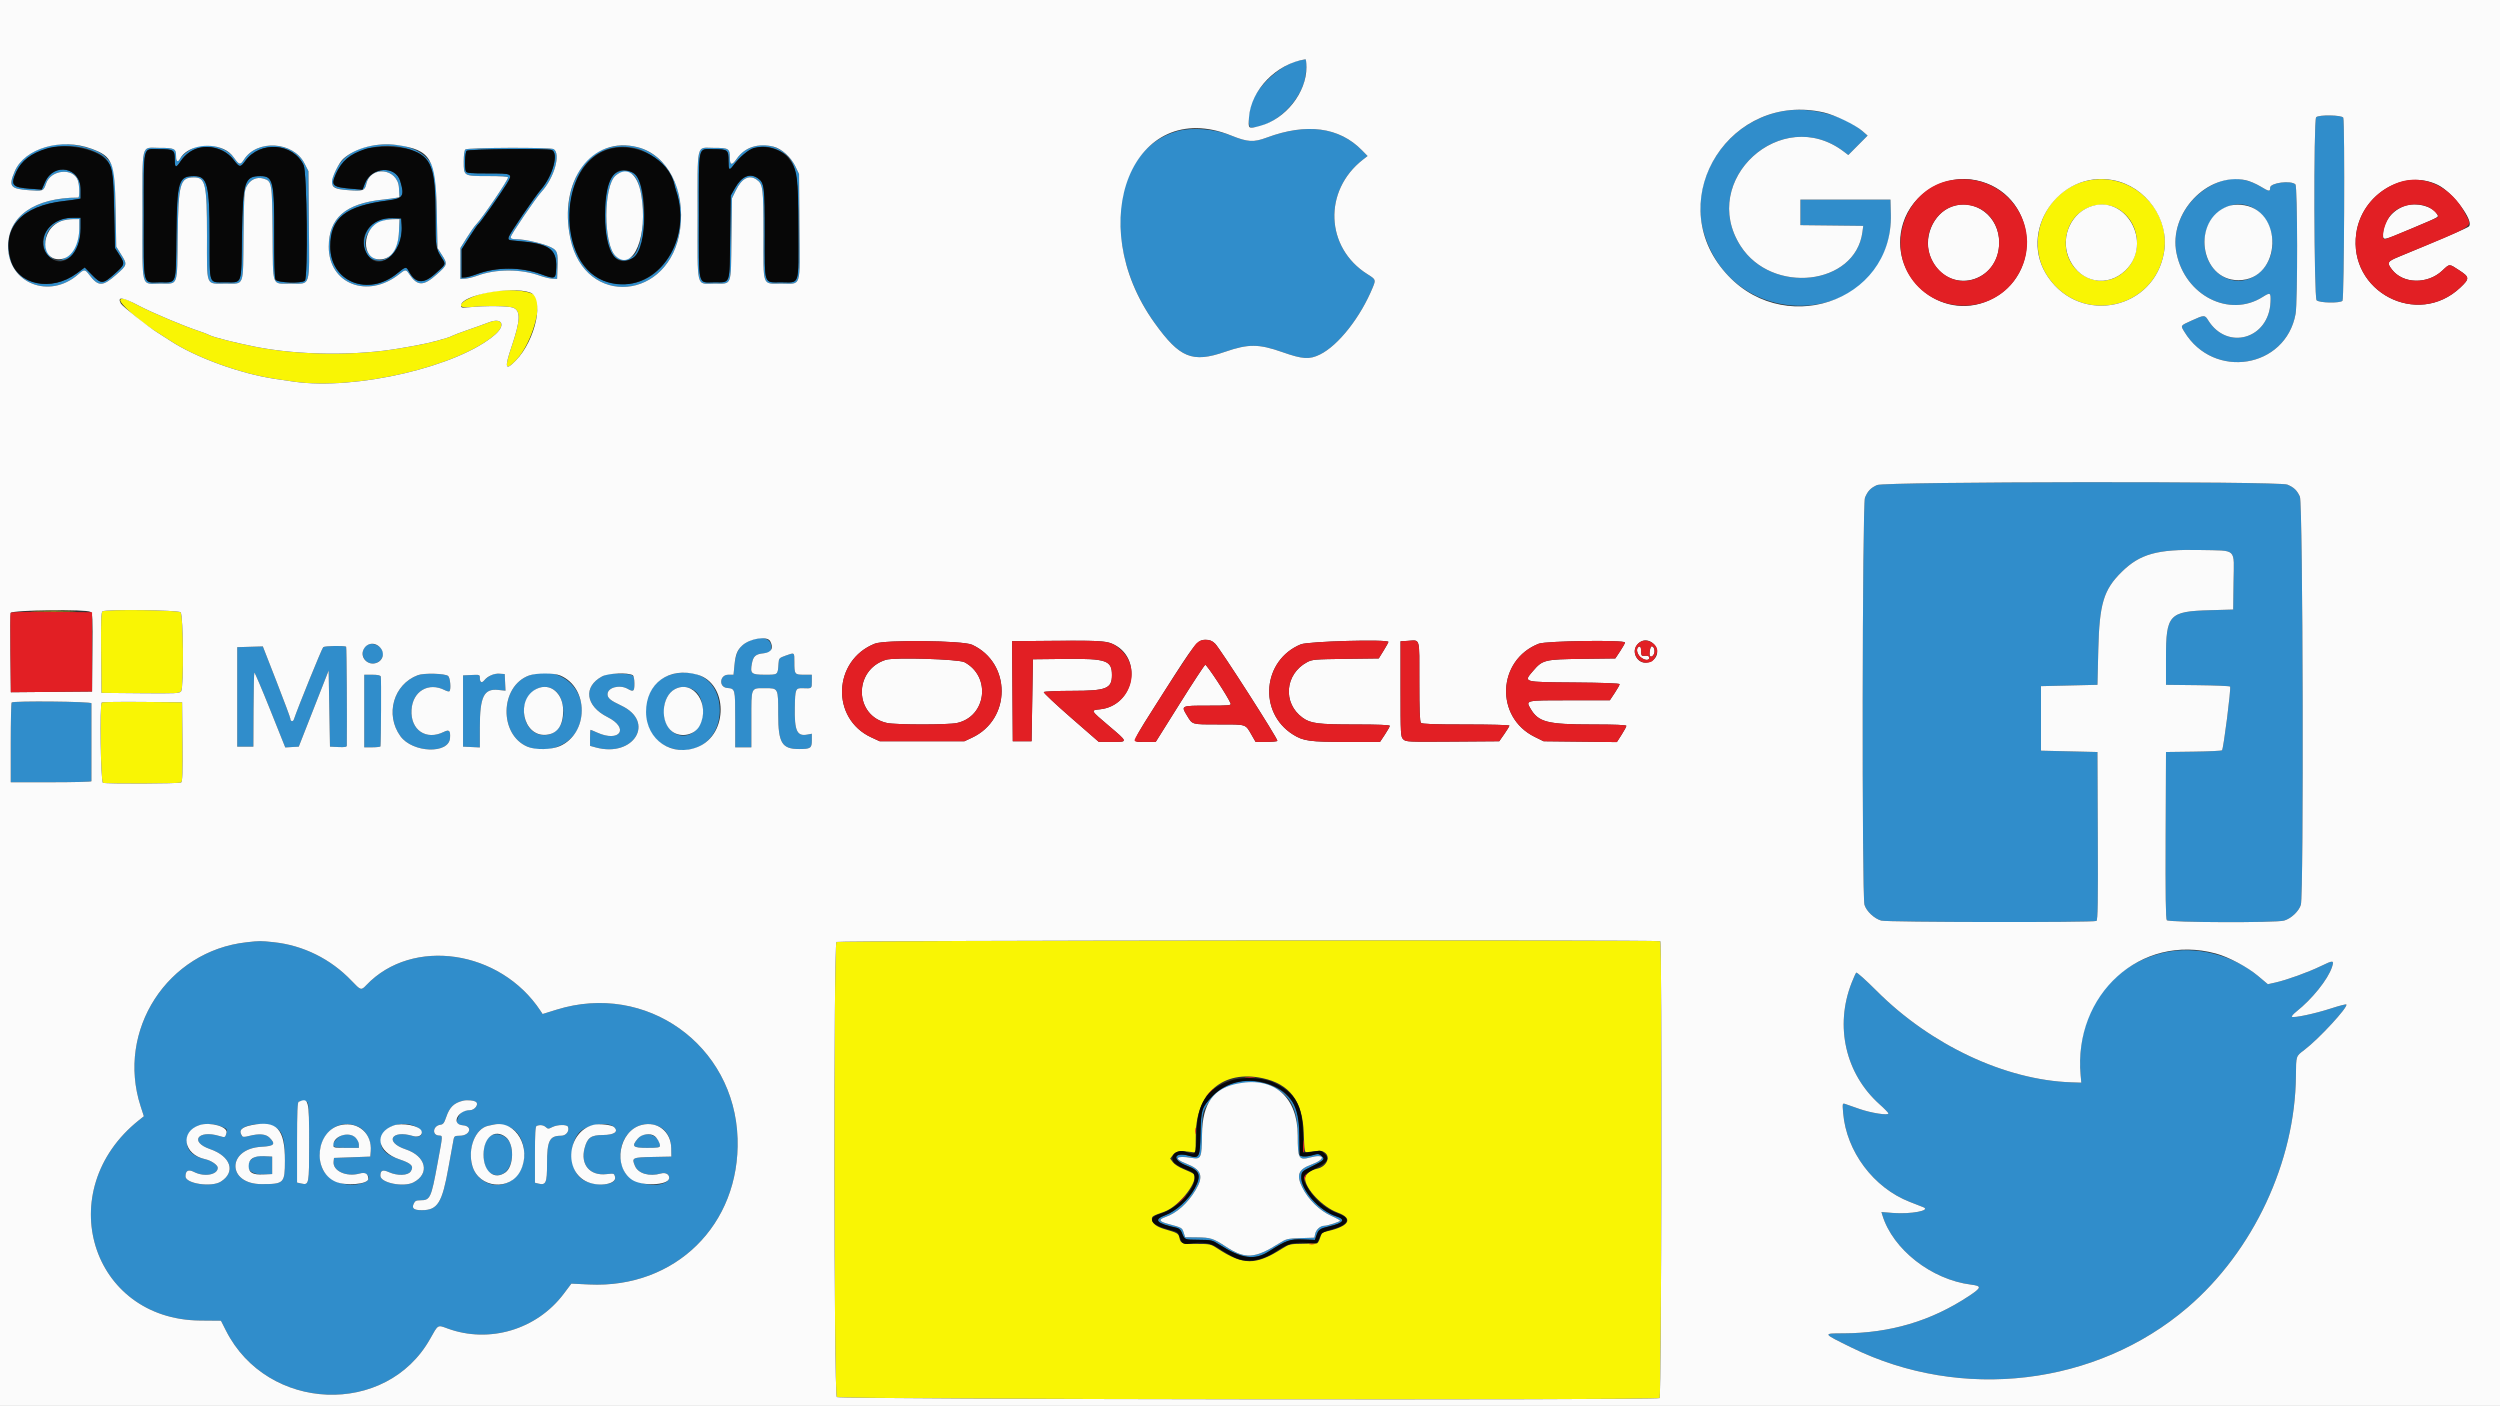 <svg id="svg" version="1.1" xmlns="http://www.w3.org/2000/svg" xmlns:xlink="http://www.w3.org/1999/xlink" width="400" height="224.946" viewBox="0, 0, 400,224.946"><rect x="0" y="0" width="400" height="224.946" fill="#333333" stroke="none"/><g id="svgg"><path id="path0" d="M207.957 9.661 C 205.155 10.214,201.572 13.324,200.300 16.307 C 199.739 17.624,199.623 20.431,200.131 20.428 C 203.377 20.407,207.328 17.114,208.586 13.382 C 209.017 12.103,209.212 9.435,208.871 9.487 C 208.782 9.501,208.371 9.579,207.957 9.661 M286.196 17.650 C 276.623 18.722,269.923 28.506,272.664 37.410 C 277.919 54.480,302.995 51.850,302.534 34.278 L 302.473 31.935 295.269 31.935 L 288.065 31.935 288.065 33.978 L 288.065 36.022 293.093 36.079 L 298.122 36.137 297.985 37.155 C 296.840 45.682,283.520 47.186,278.494 39.355 C 271.741 28.830,285.052 16.668,295.015 24.261 L 295.729 24.805 297.273 23.250 L 298.817 21.695 297.957 20.946 C 295.282 18.618,290.221 17.200,286.196 17.650 M370.580 18.766 C 370.162 19.269,370.235 47.623,370.655 48.044 C 371.082 48.471,374.386 48.539,374.796 48.129 C 375.069 47.856,375.192 19.536,374.923 18.835 C 374.753 18.392,370.940 18.332,370.580 18.766 M188.393 20.979 C 177.921 23.888,176.049 39.572,184.732 51.669 C 188.757 57.278,190.767 58.101,196.008 56.289 C 199.730 55.002,201.407 55.010,205.161 56.333 C 208.421 57.482,209.503 57.552,211.194 56.720 C 214.140 55.272,217.706 50.731,219.660 45.941 C 220.144 44.755,220.123 44.704,218.795 43.871 C 212.051 39.641,211.687 30.508,218.064 25.545 L 218.814 24.961 217.901 24.031 C 214.277 20.338,209.059 19.646,202.688 22.012 C 200.558 22.804,199.644 22.750,196.977 21.678 C 194.335 20.616,190.750 20.324,188.393 20.979 M9.140 23.143 C 5.775 23.615,3.328 25.151,2.367 27.393 C 1.328 29.819,1.617 30.210,4.618 30.435 C 6.910 30.607,6.953 30.590,7.379 29.350 C 8.140 27.136,11.735 26.791,12.457 28.863 C 12.728 29.639,12.768 31.613,12.513 31.613 C 5.563 31.613,1.283 34.600,1.295 39.443 C 1.309 45.323,7.907 47.946,12.512 43.902 C 13.476 43.056,13.585 43.059,14.271 43.958 C 15.748 45.895,16.407 45.889,18.643 43.916 C 20.366 42.397,20.384 42.323,19.416 40.769 L 18.602 39.462 18.494 33.441 C 18.374 26.758,18.328 26.531,16.767 25.004 C 15.467 23.734,11.620 22.795,9.140 23.143 M60.000 23.232 C 56.928 23.659,54.864 24.962,53.760 27.172 C 52.522 29.650,52.876 30.216,55.802 30.435 C 58.068 30.605,58.375 30.498,58.603 29.457 C 59.272 26.413,63.654 26.913,63.831 30.053 L 63.916 31.557 63.195 31.681 C 62.798 31.749,61.892 31.868,61.183 31.944 C 55.259 32.582,52.609 34.902,52.598 39.462 C 52.584 45.431,58.819 47.872,63.867 43.874 C 64.874 43.076,64.952 43.075,65.471 43.850 C 66.784 45.810,67.745 45.823,69.883 43.910 C 71.617 42.357,71.645 42.250,70.699 40.777 L 70.000 39.689 69.885 33.769 C 69.776 28.161,69.743 27.790,69.266 26.719 C 68.059 24.008,64.379 22.623,60.000 23.232 M31.344 23.519 C 30.375 23.881,29.124 24.803,28.813 25.385 C 28.455 26.053,28.172 25.878,28.172 24.989 C 28.172 23.772,27.938 23.656,25.484 23.656 C 22.514 23.656,22.796 22.518,22.796 34.516 C 22.796 46.545,22.493 45.376,25.608 45.376 C 28.584 45.376,28.330 46.054,28.433 37.849 C 28.541 29.323,28.798 28.387,31.036 28.387 C 32.885 28.387,33.116 29.426,33.117 37.780 C 33.119 46.075,32.843 45.376,36.118 45.376 C 39.147 45.376,38.886 46.079,38.965 37.736 C 39.027 31.245,39.067 30.578,39.445 29.846 C 40.009 28.753,41.071 28.253,42.146 28.575 C 43.520 28.987,43.541 29.114,43.613 37.410 C 43.689 46.120,43.424 45.376,46.445 45.376 C 49.793 45.376,49.503 46.294,49.422 35.974 L 49.355 27.388 48.706 26.120 C 46.914 22.618,41.092 22.267,39.032 25.537 C 38.460 26.445,38.271 26.412,37.459 25.261 C 36.308 23.627,33.328 22.779,31.344 23.519 M97.261 23.640 C 92.448 25.016,89.811 31.423,91.266 38.201 C 93.642 49.268,107.216 48.106,108.816 36.699 C 110.030 28.044,104.342 21.615,97.261 23.640 M120.378 23.532 C 119.195 23.954,118.544 24.438,117.893 25.380 C 117.096 26.532,116.774 26.481,116.774 25.204 C 116.774 23.763,116.596 23.656,114.194 23.656 C 111.349 23.656,111.613 22.547,111.613 34.516 C 111.613 46.519,111.328 45.376,114.318 45.376 C 117.163 45.376,116.934 45.976,117.033 38.280 L 117.117 31.720 117.727 30.477 C 118.687 28.519,119.860 27.904,121.050 28.738 C 122.083 29.461,122.151 30.009,122.151 37.612 C 122.151 46.075,121.891 45.376,125.028 45.376 C 128.288 45.376,127.987 46.320,127.912 36.340 L 127.849 27.849 127.275 26.647 C 125.969 23.907,123.037 22.583,120.378 23.532 M14.726 24.099 C 17.818 25.336,18.101 26.110,18.262 33.769 L 18.387 39.689 19.086 40.777 C 20.026 42.241,20.005 42.322,18.298 43.840 C 16.456 45.476,16.194 45.486,14.718 43.975 L 13.560 42.788 12.263 43.743 C 8.221 46.718,2.852 45.615,1.712 41.575 C 0.260 36.430,3.487 32.900,10.323 32.157 C 10.973 32.086,11.820 31.972,12.204 31.904 L 12.903 31.780 12.903 30.306 C 12.903 26.760,8.628 25.900,7.188 29.156 L 6.671 30.325 4.787 30.187 C 1.957 29.979,1.655 29.613,2.597 27.527 C 4.187 24.006,10.229 22.299,14.726 24.099 M35.678 24.134 C 36.244 24.415,36.973 25.036,37.389 25.591 C 38.313 26.825,38.464 26.838,39.253 25.748 C 41.627 22.466,46.959 22.870,48.586 26.455 C 49.117 27.627,49.288 44.389,48.774 44.903 C 48.290 45.387,44.361 45.245,44.087 44.734 C 43.938 44.455,43.865 41.994,43.878 37.691 C 43.904 28.980,43.714 28.170,41.650 28.173 C 39.115 28.176,38.838 29.062,38.710 37.589 C 38.585 45.877,38.843 45.153,36.011 45.158 C 33.347 45.163,33.549 45.741,33.546 38.075 C 33.543 29.537,33.202 28.172,31.073 28.172 C 28.547 28.172,28.319 28.927,28.217 37.634 C 28.122 45.794,28.341 45.161,25.608 45.161 C 22.746 45.161,23.011 46.246,23.011 34.516 C 23.011 22.822,22.767 23.871,25.484 23.871 C 27.795 23.871,27.957 23.980,27.957 25.527 C 27.957 26.887,28.144 26.947,28.888 25.824 C 30.374 23.578,33.164 22.884,35.678 24.134 M65.737 23.973 C 69.046 25.113,69.677 26.808,69.677 34.546 C 69.677 39.553,69.712 39.777,70.714 41.333 C 71.349 42.320,71.384 42.242,69.578 43.838 C 67.694 45.504,66.461 45.361,65.386 43.352 C 64.992 42.615,64.899 42.635,63.519 43.760 C 58.900 47.522,52.855 45.088,52.849 39.462 C 52.844 34.867,55.238 32.956,62.107 32.071 C 64.504 31.762,64.758 31.359,64.048 28.989 C 63.275 26.412,59.400 26.672,58.370 29.371 L 57.999 30.342 56.472 30.215 C 53.152 29.938,52.911 29.727,53.751 27.827 C 55.408 24.083,60.917 22.311,65.737 23.973 M101.777 23.752 C 104.335 24.364,107.388 27.212,107.870 29.437 C 107.937 29.747,108.074 30.242,108.174 30.538 C 110.544 37.541,106.272 45.336,100.000 45.454 C 94.460 45.558,91.175 41.457,91.186 34.452 C 91.198 26.908,95.748 22.312,101.777 23.752 M124.616 24.082 C 127.336 25.399,127.721 26.974,127.733 36.820 C 127.743 46.015,128.026 45.161,124.976 45.161 C 122.151 45.161,122.366 45.800,122.366 37.397 C 122.366 29.794,122.298 29.246,121.265 28.523 C 119.995 27.633,118.669 28.188,117.609 30.055 L 116.907 31.290 116.822 37.957 C 116.722 45.727,116.919 45.161,114.318 45.161 C 111.581 45.161,111.828 46.215,111.828 34.516 C 111.828 22.856,111.602 23.871,114.194 23.871 C 116.433 23.871,116.559 23.971,116.559 25.742 C 116.559 27.237,116.675 27.353,117.312 26.503 C 119.501 23.579,121.920 22.777,124.616 24.082 M74.452 23.914 C 74.295 24.070,74.194 24.828,74.194 25.834 C 74.194 28.197,74.151 28.172,78.080 28.172 C 80.119 28.172,81.290 28.252,81.290 28.391 C 81.290 28.819,77.148 34.923,76.202 35.888 C 75.927 36.170,75.243 37.138,74.683 38.039 L 73.665 39.677 73.661 42.151 L 73.656 44.624 74.409 44.594 C 74.823 44.578,75.742 44.350,76.452 44.089 C 79.375 43.013,83.359 43.017,86.344 44.100 C 87.054 44.357,87.973 44.580,88.387 44.596 L 89.140 44.624 89.203 42.796 C 89.287 40.391,89.191 40.089,88.173 39.570 C 87.056 39.000,84.034 38.283,82.742 38.281 C 81.945 38.280,81.720 38.203,81.720 37.931 C 81.720 37.567,85.690 31.719,86.627 30.704 C 88.660 28.501,89.774 24.608,88.587 23.857 C 88.097 23.547,74.765 23.601,74.452 23.914 M88.262 24.002 C 89.441 24.454,88.438 28.145,86.544 30.323 C 85.548 31.468,81.521 37.389,81.394 37.896 C 81.262 38.421,81.288 38.433,82.834 38.560 C 87.844 38.972,89.107 39.841,88.989 42.798 C 88.914 44.676,88.851 44.704,86.559 43.867 C 83.313 42.682,79.439 42.685,76.237 43.876 C 75.527 44.140,74.704 44.368,74.409 44.382 L 73.871 44.409 73.871 42.150 L 73.871 39.892 75.118 37.918 C 75.803 36.832,76.442 35.912,76.538 35.875 C 76.745 35.794,80.027 31.138,81.039 29.491 C 82.103 27.758,82.075 27.742,78.094 27.742 C 75.170 27.742,74.651 27.692,74.539 27.402 C 74.306 26.794,74.400 24.396,74.667 24.129 C 74.940 23.856,87.574 23.737,88.262 24.002 M98.315 27.852 C 96.010 29.792,96.321 40.163,98.721 41.404 C 100.136 42.135,101.673 41.484,102.431 39.833 C 103.370 37.791,103.183 30.696,102.135 28.591 C 101.456 27.226,99.507 26.849,98.315 27.852 M101.103 27.864 C 103.333 29.017,103.483 39.027,101.299 40.968 C 100.656 41.539,99.141 41.552,98.522 40.992 C 96.522 39.182,96.514 29.764,98.512 28.083 C 99.271 27.444,100.148 27.370,101.103 27.864 M355.374 28.989 C 350.418 30.703,347.276 35.783,348.242 40.519 C 349.625 47.304,356.704 50.891,362.037 47.509 C 363.265 46.730,363.349 46.786,363.280 48.349 C 363.021 54.232,356.356 56.161,353.302 51.237 C 352.763 50.368,352.682 50.369,350.672 51.285 C 348.818 52.130,348.870 52.048,349.505 53.093 C 354.186 60.795,365.703 58.942,367.294 50.229 C 367.635 48.360,367.613 29.849,367.269 29.505 C 366.579 28.815,363.226 29.245,363.226 30.023 C 363.226 30.697,363.078 30.676,361.621 29.799 C 359.613 28.590,357.370 28.299,355.374 28.989 M360.392 33.206 C 363.935 35.038,364.715 40.431,361.852 43.295 C 358.096 47.051,352.344 43.861,352.742 38.242 C 353.029 34.185,357.101 31.504,360.392 33.206 M9.131 35.348 C 5.880 36.861,6.399 41.987,9.770 41.663 C 11.771 41.471,12.903 39.597,12.903 36.480 L 12.903 34.839 11.559 34.841 C 10.603 34.842,9.902 34.989,9.131 35.348 M60.538 35.253 C 57.342 36.713,57.504 41.724,60.747 41.719 C 62.888 41.716,64.474 39.147,64.265 36.022 L 64.194 34.946 62.796 34.903 C 61.823 34.873,61.136 34.979,60.538 35.253 M12.688 36.417 C 12.688 40.603,8.934 43.466,7.608 40.292 C 6.448 37.517,8.328 35.094,11.667 35.063 L 12.688 35.054 12.688 36.417 M63.835 37.051 C 63.682 40.547,61.462 42.610,59.507 41.072 C 56.969 39.075,59.183 35.131,62.875 35.071 L 63.922 35.054 63.835 37.051 M300.323 77.609 C 299.299 78.079,298.841 78.558,298.395 79.625 C 297.962 80.662,297.886 143.332,298.316 144.768 C 298.624 145.797,299.890 146.986,301.006 147.296 C 301.983 147.568,335.008 147.618,335.432 147.349 C 335.645 147.213,335.691 144.349,335.647 133.750 L 335.591 120.323 331.075 120.215 L 326.559 120.108 326.559 114.946 L 326.559 109.785 331.075 109.677 L 335.591 109.570 335.726 103.978 C 335.903 96.594,336.573 94.360,339.468 91.508 C 342.397 88.622,345.172 87.850,352.069 88.003 C 358.019 88.135,357.442 87.581,357.370 93.094 L 357.312 97.527 353.548 97.635 C 347.036 97.823,346.559 98.344,346.559 105.269 L 346.559 109.570 351.606 109.628 C 354.382 109.660,356.726 109.759,356.815 109.848 C 357.002 110.034,355.763 119.807,355.523 120.047 C 355.436 120.134,353.383 120.232,350.962 120.264 L 346.559 120.323 346.504 133.632 C 346.464 143.284,346.515 147.022,346.691 147.234 C 347.001 147.608,364.119 147.665,365.445 147.296 C 366.562 146.986,367.827 145.797,368.136 144.768 C 368.620 143.150,368.474 80.532,367.983 79.462 C 367.513 78.439,367.033 77.981,365.967 77.535 C 364.632 76.978,301.543 77.048,300.323 77.609 M120.002 102.493 C 118.360 103.205,117.735 104.190,117.516 106.407 L 117.364 107.957 116.535 107.957 C 115.140 107.957,114.959 109.940,116.343 110.071 C 117.642 110.195,117.634 110.166,117.634 115.080 L 117.634 119.570 118.925 119.570 L 120.215 119.570 120.215 115.097 C 120.215 109.860,120.106 110.108,122.401 110.108 C 124.547 110.108,124.516 110.046,124.517 114.341 C 124.518 118.867,125.111 119.846,127.847 119.846 C 129.683 119.846,129.892 119.705,129.892 118.470 L 129.892 117.400 129.162 117.537 C 127.515 117.846,127.100 116.935,127.169 113.157 C 127.223 110.202,127.280 110.066,128.463 110.113 C 129.921 110.170,129.892 110.191,129.892 109.032 L 129.892 107.957 128.625 107.957 C 127.140 107.957,127.097 107.898,127.097 105.896 C 127.097 104.342,127.154 104.382,125.699 104.902 C 124.674 105.269,124.621 105.326,124.566 106.138 C 124.439 108.022,124.518 107.957,122.366 107.957 C 120.207 107.957,119.999 107.777,120.302 106.165 C 120.523 104.986,120.905 104.652,122.181 104.524 C 123.292 104.413,123.336 104.384,123.400 103.720 C 123.548 102.186,121.999 101.627,120.002 102.493 M58.653 103.280 C 57.750 103.965,57.821 105.281,58.797 105.920 C 59.834 106.600,61.290 105.809,61.290 104.566 C 61.290 103.428,59.565 102.587,58.653 103.280 M51.716 103.548 C 51.513 103.715,47.676 113.161,47.016 115.121 C 46.878 115.531,46.448 115.428,46.456 114.987 C 46.459 114.846,45.468 112.188,44.256 109.079 L 42.051 103.426 40.004 103.487 L 37.957 103.548 37.957 111.505 L 37.957 119.462 39.247 119.462 L 40.538 119.462 40.563 113.595 C 40.577 110.368,40.638 107.678,40.698 107.617 C 40.758 107.557,41.896 110.226,43.226 113.549 L 45.644 119.591 46.724 119.526 L 47.803 119.462 50.192 113.371 L 52.581 107.279 52.688 113.371 L 52.796 119.462 54.140 119.526 C 55.130 119.574,55.485 119.517,55.487 119.311 C 55.536 114.528,55.464 103.565,55.383 103.483 C 55.175 103.275,51.981 103.332,51.716 103.548 M66.856 108.026 C 62.958 109.482,61.570 114.342,64.068 117.791 C 66.005 120.465,71.817 120.683,72.003 118.089 C 72.089 116.894,71.872 116.678,71.014 117.106 C 68.183 118.518,65.659 116.804,65.841 113.591 C 66.010 110.594,68.568 109.078,71.178 110.428 C 71.506 110.597,71.834 110.675,71.908 110.601 C 72.199 110.310,72.041 108.438,71.701 108.156 C 71.211 107.749,67.841 107.659,66.856 108.026 M78.387 108.132 C 78.032 108.352,77.610 108.692,77.449 108.888 C 77.074 109.342,76.774 109.157,76.774 108.472 C 76.774 107.952,76.736 107.938,75.430 108.000 L 74.086 108.065 74.086 113.763 L 74.086 119.462 75.430 119.526 L 76.774 119.590 76.775 116.408 C 76.777 111.462,77.414 110.151,79.700 110.387 L 80.880 110.509 80.816 109.179 L 80.753 107.849 79.892 107.791 C 79.342 107.753,78.800 107.876,78.387 108.132 M84.643 108.080 C 79.969 109.793,79.810 117.551,84.409 119.478 C 87.405 120.734,91.272 119.297,92.490 116.477 C 94.803 111.117,90.098 106.082,84.643 108.080 M96.344 108.224 C 93.268 109.870,93.672 112.957,97.194 114.726 C 100.771 116.523,99.182 118.864,95.514 117.200 C 94.999 116.966,94.539 116.774,94.493 116.774 C 94.446 116.774,94.409 117.351,94.409 118.056 L 94.409 119.338 95.323 119.589 C 101.417 121.261,104.930 115.491,99.399 112.893 C 97.664 112.078,97.204 111.697,97.204 111.075 C 97.204 109.998,99.145 109.480,100.430 110.215 C 101.361 110.747,101.505 110.634,101.505 109.368 C 101.505 107.932,101.444 107.891,99.143 107.788 C 97.528 107.716,97.198 107.767,96.344 108.224 M107.310 107.943 C 102.204 109.496,101.844 117.409,106.786 119.483 C 111.070 121.281,115.161 118.435,115.161 113.656 C 115.161 109.126,111.700 106.608,107.310 107.943 M58.280 113.763 L 58.280 119.570 59.570 119.570 C 60.280 119.570,60.867 119.497,60.876 119.409 C 60.966 118.454,61.013 108.475,60.928 108.254 C 60.849 108.048,60.426 107.957,59.547 107.957 L 58.280 107.957 58.280 113.763 M88.799 110.483 C 90.023 111.380,90.538 114.058,89.813 115.760 C 88.784 118.173,85.603 118.262,84.360 115.911 C 82.538 112.466,85.897 108.359,88.799 110.483 M111.184 110.539 C 112.065 111.166,112.559 112.615,112.419 114.160 C 111.969 119.121,106.229 118.753,106.240 113.763 C 106.248 110.609,108.876 108.895,111.184 110.539 M1.864 112.401 C 1.785 112.480,1.720 115.384,1.720 118.853 L 1.720 125.161 8.172 125.161 C 11.720 125.161,14.625 125.089,14.626 125.000 C 14.632 124.575,14.636 112.761,14.630 112.527 C 14.623 112.236,2.152 112.114,1.864 112.401 M39.462 150.762 C 26.788 152.159,18.574 164.856,22.496 176.989 L 23.018 178.602 22.210 179.247 C 8.194 190.450,14.535 211.136,32.032 211.285 L 35.354 211.314 36.165 212.915 C 42.774 225.954,61.809 226.714,68.817 214.218 C 70.129 211.879,69.988 211.963,71.613 212.559 C 78.282 215.003,85.883 212.736,90.185 207.020 L 91.419 205.381 94.267 205.517 C 108.039 206.178,118.437 195.956,118.011 182.177 C 117.547 167.188,103.372 157.089,89.053 161.547 L 86.817 162.243 86.473 161.722 C 80.035 151.972,65.969 149.899,58.616 157.617 C 57.776 158.498,57.744 158.489,56.245 156.918 C 52.919 153.433,48.509 151.249,43.792 150.752 C 41.631 150.524,41.618 150.524,39.462 150.762 M346.344 152.387 C 337.456 154.354,332.018 162.306,332.903 172.043 L 333.011 173.226 331.398 173.171 C 320.829 172.812,308.911 167.209,300.249 158.528 C 298.553 156.828,297.089 155.520,296.996 155.622 C 296.904 155.723,296.575 156.450,296.266 157.236 C 293.531 164.185,295.280 171.813,300.722 176.680 C 301.508 177.382,302.150 178.044,302.150 178.149 C 302.151 178.519,299.323 178.074,297.463 177.413 C 296.434 177.046,295.407 176.689,295.181 176.619 C 294.794 176.498,294.778 176.584,294.905 178.095 C 295.425 184.240,299.776 190.046,305.550 192.298 C 306.460 192.652,307.437 193.035,307.721 193.148 C 309.048 193.677,305.716 194.304,302.826 194.070 L 301.029 193.924 301.184 194.435 C 302.848 199.903,309.032 204.742,315.377 205.541 C 317.113 205.760,317.062 206.019,315.011 207.376 C 308.978 211.366,302.446 213.306,294.946 213.336 C 291.578 213.349,291.548 213.297,296.237 215.606 C 313.845 224.277,335.398 221.708,350.011 209.198 C 360.529 200.192,367.224 185.886,367.347 172.151 C 367.376 168.878,367.331 169.017,368.709 167.977 C 371.001 166.246,375.771 161.075,375.409 160.713 C 375.343 160.647,374.224 160.940,372.922 161.363 C 370.372 162.193,366.932 162.922,366.701 162.680 C 366.623 162.598,366.942 162.228,367.411 161.857 C 369.944 159.852,372.468 156.702,373.116 154.738 C 373.487 153.615,373.341 153.601,371.334 154.578 C 369.321 155.557,365.886 156.798,364.063 157.205 L 362.857 157.474 361.267 156.139 C 357.258 152.772,351.333 151.283,346.344 152.387 M197.795 173.123 C 196.396 173.476,194.972 174.329,193.943 175.429 C 192.249 177.240,192.165 177.507,192.080 181.357 C 191.995 185.187,191.890 185.396,190.285 184.935 C 187.714 184.198,187.426 185.620,189.959 186.548 C 191.968 187.284,192.237 188.097,191.149 190.138 C 190.200 191.919,188.119 193.818,186.449 194.427 C 184.467 195.150,184.999 195.751,188.233 196.443 C 188.619 196.525,188.914 196.779,189.063 197.156 C 189.548 198.388,189.467 198.351,191.751 198.370 C 193.829 198.386,193.951 198.414,195.072 199.129 C 198.666 201.420,200.723 201.698,203.058 200.208 C 205.848 198.427,206.387 198.239,208.475 198.316 L 210.390 198.387 210.625 197.698 C 210.958 196.720,211.171 196.569,212.714 196.212 C 214.977 195.687,215.374 195.111,213.814 194.615 C 211.059 193.739,208.041 190.287,208.214 188.209 C 208.276 187.461,208.361 187.380,209.831 186.664 C 211.886 185.663,212.076 185.460,211.444 184.944 C 210.991 184.574,210.870 184.566,209.946 184.844 C 209.013 185.125,207.973 185.082,207.945 184.762 C 207.938 184.686,207.914 183.220,207.891 181.505 C 207.842 177.799,207.430 176.640,205.570 174.968 C 203.750 173.332,200.253 172.502,197.795 173.123 M203.219 173.820 C 206.376 175.001,207.634 177.246,207.634 181.694 C 207.634 185.374,207.805 185.679,209.593 185.201 C 212.021 184.551,212.194 185.454,209.810 186.336 C 207.722 187.108,207.378 187.984,208.372 190.001 C 209.308 191.903,211.190 193.747,213.000 194.536 C 213.775 194.873,214.409 195.221,214.409 195.308 C 214.409 195.483,212.384 196.129,211.837 196.129 C 211.256 196.129,210.579 196.743,210.434 197.400 L 210.297 198.026 208.085 198.099 C 205.999 198.168,205.809 198.213,204.711 198.906 C 200.757 201.403,199.233 201.498,196.115 199.444 C 194.140 198.144,193.695 198.001,191.534 197.978 L 189.627 197.957 189.383 197.209 C 189.128 196.425,189.130 196.426,186.813 195.801 C 185.412 195.423,185.329 195.118,186.515 194.707 C 188.267 194.101,190.028 192.523,191.276 190.443 C 192.637 188.175,192.270 187.135,189.767 186.166 C 187.666 185.352,188.159 184.845,190.645 185.264 C 192.188 185.524,192.276 185.326,192.324 181.499 C 192.362 178.477,192.411 178.086,192.864 177.238 C 194.729 173.743,199.131 172.290,203.219 173.820 M76.191 176.332 C 76.625 176.736,75.931 177.634,75.184 177.634 C 74.147 177.634,73.795 177.811,73.433 178.510 C 72.863 179.611,73.003 179.967,74.032 180.041 C 75.697 180.162,75.237 181.720,73.537 181.720 C 72.840 181.720,72.678 181.803,72.591 182.204 C 72.533 182.470,72.155 184.544,71.751 186.813 C 70.743 192.473,70.019 193.631,67.488 193.631 C 66.203 193.631,65.849 193.345,66.195 192.586 C 66.397 192.142,66.594 192.043,67.270 192.043 C 68.828 192.043,68.987 191.702,69.999 186.181 C 70.899 181.272,70.881 181.764,70.161 181.681 C 69.057 181.554,69.311 180.101,70.462 179.959 C 70.900 179.905,71.072 179.681,71.381 178.763 C 71.926 177.147,72.615 176.471,74.086 176.112 C 74.764 175.946,75.904 176.065,76.191 176.332 M49.204 176.387 C 49.393 176.576,49.462 178.302,49.462 182.812 C 49.462 189.609,49.457 189.637,48.181 189.357 L 47.527 189.213 47.527 182.797 C 47.527 177.864,47.589 176.355,47.796 176.271 C 48.289 176.072,48.943 176.126,49.204 176.387 M35.631 180.325 C 36.311 180.609,36.376 180.705,36.243 181.235 C 36.042 182.035,36.033 182.039,35.084 181.755 C 31.648 180.725,30.269 182.706,33.619 183.858 C 36.951 185.005,37.775 187.550,35.308 189.075 C 33.809 190.001,29.677 189.377,29.677 188.225 C 29.677 187.281,30.137 187.048,31.067 187.523 C 32.692 188.351,34.839 187.965,34.839 186.845 C 34.839 186.392,33.783 185.676,32.804 185.465 C 30.927 185.060,29.892 184.073,29.892 182.688 C 29.892 180.286,32.736 179.116,35.631 180.325 M43.011 180.018 C 45.103 180.498,45.590 181.573,45.587 185.699 C 45.584 189.321,45.449 189.459,41.875 189.461 C 36.276 189.465,36.267 183.775,41.865 183.481 C 43.883 183.375,44.156 183.061,43.128 182.033 C 42.527 181.432,41.483 181.342,39.858 181.751 C 38.816 182.014,38.505 181.849,38.498 181.029 C 38.490 180.154,41.079 179.574,43.011 180.018 M57.454 180.347 C 58.663 180.958,59.451 182.584,59.318 184.194 L 59.247 185.054 56.344 185.161 L 53.441 185.269 53.375 185.843 C 53.202 187.338,55.407 188.357,57.534 187.766 C 58.918 187.381,59.590 188.758,58.247 189.226 C 55.427 190.210,52.066 188.869,51.407 186.499 C 50.197 182.142,53.785 178.491,57.454 180.347 M66.750 180.386 C 68.022 181.129,67.503 182.190,66.076 181.762 C 62.581 180.715,61.474 182.753,64.917 183.896 C 68.170 184.976,68.833 187.787,66.164 189.181 C 64.581 190.007,60.860 189.263,60.860 188.120 C 60.860 187.248,61.232 187.091,62.227 187.543 C 63.573 188.154,65.272 188.101,65.709 187.434 C 66.260 186.593,65.837 186.139,63.908 185.496 C 61.456 184.680,60.612 183.606,61.083 181.901 C 61.602 180.020,64.703 179.190,66.750 180.386 M81.828 180.509 C 83.076 181.175,83.871 182.817,83.871 184.731 C 83.871 188.988,79.524 191.139,76.607 188.326 C 74.316 186.116,75.307 180.721,78.113 180.121 C 78.382 180.064,78.796 179.976,79.032 179.926 C 79.742 179.777,80.915 180.022,81.828 180.509 M98.263 180.331 C 99.023 181.067,98.284 181.591,96.470 181.603 C 94.552 181.614,93.990 182.015,93.538 183.694 C 92.830 186.323,94.371 188.163,97.030 187.862 C 98.241 187.725,98.269 187.734,98.412 188.303 C 98.798 189.842,94.503 189.942,92.834 188.433 C 91.122 186.884,91.029 183.071,92.660 181.215 C 93.774 179.946,97.293 179.391,98.263 180.331 M105.646 180.354 C 106.695 180.891,107.376 182.197,107.399 183.717 L 107.419 185.054 104.453 185.114 C 101.145 185.180,101.044 185.231,101.592 186.542 C 102.107 187.774,103.885 188.293,105.754 187.757 C 107.008 187.397,107.588 188.597,106.450 189.195 C 104.574 190.181,100.722 189.119,99.883 187.385 C 97.757 182.992,101.612 178.289,105.646 180.354 M87.329 180.338 C 87.669 180.646,87.762 180.646,88.357 180.338 C 89.163 179.921,90.723 179.888,90.876 180.285 C 91.143 180.981,90.576 181.720,89.776 181.720 C 87.919 181.720,87.527 182.505,87.527 186.218 C 87.527 189.288,87.350 189.681,86.109 189.369 L 85.591 189.239 85.591 184.745 C 85.591 181.351,85.657 180.224,85.860 180.142 C 86.389 179.929,86.961 180.005,87.329 180.338 M53.962 182.134 C 52.747 183.349,53.033 183.656,55.376 183.656 L 57.419 183.656 57.419 183.109 C 57.419 181.574,55.159 180.937,53.962 182.134 M78.441 181.738 C 76.968 182.595,76.998 186.941,78.483 187.736 C 80.723 188.935,82.582 186.314,81.712 183.182 C 81.324 181.786,79.637 181.041,78.441 181.738 M102.062 182.167 C 100.998 183.432,101.221 183.656,103.548 183.656 C 105.259 183.656,105.591 183.601,105.591 183.319 C 105.591 181.611,103.190 180.827,102.062 182.167 M40.363 185.383 C 38.852 186.572,39.895 188.022,42.183 187.914 L 43.548 187.849 43.548 186.452 L 43.548 185.054 42.245 184.991 C 41.182 184.939,40.835 185.012,40.363 185.383 " stroke="none" fill="#308dcb" fill-rule="evenodd"></path><path id="path1" d="M333.978 28.901 C 327.137 30.423,323.788 38.662,327.699 44.347 C 333.010 52.065,344.751 49.508,346.254 40.305 C 347.383 33.393,340.893 27.363,333.978 28.901 M338.645 33.300 C 342.299 35.165,343.049 40.399,340.072 43.268 C 335.512 47.662,328.693 42.581,330.972 36.489 C 332.131 33.391,335.819 31.859,338.645 33.300 M77.458 46.895 C 73.958 47.799,72.327 49.435,75.215 49.146 C 77.732 48.893,81.412 48.941,82.122 49.235 C 83.341 49.740,83.270 51.284,81.832 55.530 C 80.689 58.906,80.850 59.412,82.520 57.695 C 84.721 55.432,86.549 50.086,85.944 47.679 C 85.635 46.448,80.887 46.010,77.458 46.895 M19.250 47.953 C 18.945 48.446,22.463 51.558,25.175 53.194 C 25.597 53.448,26.479 54.013,27.134 54.450 C 31.181 57.143,38.373 59.777,43.978 60.619 C 44.806 60.743,46.180 60.945,47.031 61.067 C 56.922 62.493,73.434 58.621,79.234 53.515 C 80.975 51.982,80.324 50.755,78.207 51.581 C 77.597 51.820,76.116 52.352,74.918 52.764 C 73.719 53.176,72.558 53.615,72.337 53.740 C 71.692 54.104,68.608 54.922,66.505 55.288 C 65.884 55.396,64.820 55.583,64.140 55.704 C 57.092 56.958,47.732 56.861,40.753 55.462 C 37.562 54.823,34.160 53.960,33.548 53.635 C 33.253 53.478,32.536 53.197,31.955 53.010 C 29.632 52.262,24.284 50.012,22.212 48.910 C 19.996 47.732,19.488 47.568,19.250 47.953 M5.658 97.795 C 7.291 97.832,9.904 97.832,11.464 97.795 C 13.025 97.758,11.688 97.728,8.495 97.729 C 5.301 97.729,4.025 97.759,5.658 97.795 M16.395 97.814 C 16.183 97.948,16.135 99.417,16.180 104.423 L 16.237 110.860 22.473 110.918 C 28.184 110.970,28.733 110.943,28.983 110.602 C 29.420 110.005,29.342 98.405,28.898 97.961 C 28.537 97.600,16.947 97.463,16.395 97.814 M16.276 112.398 C 15.926 112.748,16.113 125.109,16.469 125.246 C 16.980 125.442,28.668 125.396,28.982 125.197 C 29.193 125.063,29.241 123.615,29.197 118.695 L 29.140 112.366 22.781 112.309 C 19.284 112.277,16.356 112.318,16.276 112.398 M133.833 150.714 C 133.363 151.184,133.416 223.063,133.886 223.533 C 134.257 223.904,264.955 224.064,265.536 223.694 C 265.841 223.501,265.950 150.693,265.646 150.592 C 264.904 150.344,134.081 150.466,133.833 150.714 M201.979 172.500 C 206.357 173.429,208.426 176.174,208.602 181.290 C 208.704 184.256,208.731 184.406,209.140 184.346 C 211.229 184.041,211.409 184.044,211.931 184.386 C 212.973 185.068,212.269 186.656,210.781 186.983 C 209.641 187.233,208.817 187.901,208.817 188.574 C 208.817 190.186,211.631 193.140,213.984 193.998 C 216.689 194.984,215.874 196.265,212.025 197.077 C 211.602 197.167,211.407 197.401,211.210 198.060 C 211.067 198.535,210.833 198.939,210.690 198.957 C 210.547 198.975,209.503 199.000,208.370 199.011 C 206.407 199.031,206.256 199.067,205.145 199.775 C 200.899 202.477,198.920 202.468,194.745 199.729 C 193.726 199.060,193.598 199.032,191.520 199.032 C 189.086 199.032,188.909 198.970,188.706 198.048 C 188.552 197.348,188.408 197.263,186.382 196.675 C 185.011 196.278,184.301 195.723,184.301 195.049 C 184.301 194.607,184.426 194.532,186.284 193.876 C 188.750 193.005,192.023 188.701,190.914 187.789 C 190.766 187.667,190.073 187.338,189.374 187.058 C 188.658 186.771,187.911 186.292,187.665 185.962 L 187.228 185.376 187.672 184.785 C 188.128 184.177,188.763 184.079,190.645 184.324 L 191.290 184.409 191.321 181.505 C 191.392 174.841,195.732 171.174,201.979 172.500 " stroke="none" fill="#f9f504" fill-rule="evenodd"></path><path id="path2" d="M0.000 112.473 L 0.000 224.946 200.000 224.946 L 400.000 224.946 400.000 112.473 L 400.000 0.000 200.000 0.000 L 0.000 0.000 0.000 112.473 M209.032 10.759 C 209.032 14.816,205.682 19.051,201.613 20.138 C 199.685 20.653,199.706 20.669,199.843 18.763 C 200.159 14.382,204.230 10.199,208.871 9.487 C 208.960 9.473,209.032 10.046,209.032 10.759 M291.828 17.996 C 293.582 18.400,296.824 19.960,297.957 20.946 L 298.817 21.695 297.273 23.250 L 295.729 24.805 295.015 24.261 C 285.052 16.668,271.741 28.830,278.494 39.355 C 283.520 47.186,296.840 45.682,297.985 37.155 L 298.122 36.137 293.093 36.079 L 288.065 36.022 288.065 33.978 L 288.065 31.935 295.269 31.935 L 302.473 31.935 302.534 34.278 C 302.906 48.460,284.808 54.404,275.633 43.113 C 266.151 31.444,277.019 14.590,291.828 17.996 M374.923 18.835 C 375.192 19.536,375.069 47.856,374.796 48.129 C 374.386 48.539,371.082 48.471,370.655 48.044 C 370.235 47.623,370.162 19.269,370.580 18.766 C 370.940 18.332,374.753 18.392,374.923 18.835 M196.977 21.678 C 199.644 22.750,200.558 22.804,202.688 22.012 C 209.059 19.646,214.277 20.338,217.901 24.031 L 218.814 24.961 218.064 25.545 C 211.687 30.508,212.051 39.641,218.795 43.871 C 220.123 44.704,220.144 44.755,219.660 45.941 C 217.706 50.731,214.140 55.272,211.194 56.720 C 209.503 57.552,208.421 57.482,205.161 56.333 C 201.407 55.010,199.730 55.002,196.008 56.289 C 190.767 58.101,188.757 57.278,184.732 51.669 C 173.138 35.514,181.352 15.397,196.977 21.678 M14.635 23.797 C 18.030 25.056,18.359 25.877,18.494 33.441 L 18.602 39.462 19.416 40.769 C 20.384 42.323,20.366 42.397,18.643 43.916 C 16.407 45.889,15.748 45.895,14.271 43.958 C 13.585 43.059,13.476 43.056,12.512 43.902 C 7.907 47.946,1.309 45.323,1.295 39.443 C 1.283 34.600,5.563 31.613,12.513 31.613 C 12.768 31.613,12.728 29.639,12.457 28.863 C 11.735 26.791,8.140 27.136,7.379 29.350 C 6.953 30.590,6.910 30.607,4.618 30.435 C 1.617 30.210,1.328 29.819,2.367 27.393 C 3.939 23.726,9.805 22.007,14.635 23.797 M63.548 23.209 C 68.937 24.003,69.720 25.308,69.885 33.769 L 70.000 39.689 70.699 40.777 C 71.645 42.250,71.617 42.357,69.883 43.910 C 67.745 45.823,66.784 45.810,65.471 43.850 C 64.952 43.075,64.874 43.076,63.867 43.874 C 58.819 47.872,52.584 45.431,52.598 39.462 C 52.609 34.902,55.259 32.582,61.183 31.944 C 61.892 31.868,62.798 31.749,63.195 31.681 L 63.916 31.557 63.831 30.053 C 63.654 26.913,59.272 26.413,58.603 29.457 C 58.375 30.498,58.068 30.605,55.802 30.435 C 53.563 30.267,53.118 30.038,53.118 29.051 C 53.118 28.315,54.230 26.046,54.889 25.438 C 56.807 23.667,60.392 22.745,63.548 23.209 M35.751 23.840 C 36.448 24.144,36.990 24.594,37.459 25.261 C 38.271 26.412,38.460 26.445,39.032 25.537 C 41.092 22.267,46.914 22.618,48.706 26.120 L 49.355 27.388 49.422 35.974 C 49.503 46.294,49.793 45.376,46.445 45.376 C 43.424 45.376,43.689 46.120,43.613 37.410 C 43.541 29.114,43.520 28.987,42.146 28.575 C 41.071 28.253,40.009 28.753,39.445 29.846 C 39.067 30.578,39.027 31.245,38.965 37.736 C 38.886 46.079,39.147 45.376,36.118 45.376 C 32.843 45.376,33.119 46.075,33.117 37.780 C 33.116 29.426,32.885 28.387,31.036 28.387 C 28.798 28.387,28.541 29.323,28.433 37.849 C 28.330 46.054,28.584 45.376,25.608 45.376 C 22.493 45.376,22.796 46.545,22.796 34.516 C 22.796 22.518,22.514 23.656,25.484 23.656 C 27.938 23.656,28.172 23.772,28.172 24.989 C 28.172 25.878,28.455 26.053,28.813 25.385 C 29.829 23.487,33.212 22.733,35.751 23.840 M102.052 23.557 C 106.808 24.786,109.699 30.403,108.816 36.699 C 107.216 48.106,93.642 49.268,91.266 38.201 C 89.281 28.953,94.662 21.647,102.052 23.557 M123.774 23.466 C 125.068 23.792,126.561 25.148,127.275 26.647 L 127.849 27.849 127.912 36.340 C 127.987 46.320,128.288 45.376,125.028 45.376 C 121.891 45.376,122.151 46.075,122.151 37.612 C 122.151 30.009,122.083 29.461,121.050 28.738 C 119.860 27.904,118.687 28.519,117.727 30.477 L 117.117 31.720 117.033 38.280 C 116.934 45.976,117.163 45.376,114.318 45.376 C 111.328 45.376,111.613 46.519,111.613 34.516 C 111.613 22.547,111.349 23.656,114.194 23.656 C 116.596 23.656,116.774 23.763,116.774 25.204 C 116.774 26.481,117.096 26.532,117.893 25.380 C 119.148 23.564,121.336 22.852,123.774 23.466 M88.587 23.857 C 89.774 24.608,88.660 28.501,86.627 30.704 C 85.690 31.719,81.720 37.567,81.720 37.931 C 81.720 38.203,81.945 38.280,82.742 38.281 C 84.034 38.283,87.056 39.000,88.173 39.570 C 89.191 40.089,89.287 40.391,89.203 42.796 L 89.140 44.624 88.387 44.596 C 87.973 44.580,87.054 44.357,86.344 44.100 C 83.359 43.017,79.375 43.013,76.452 44.089 C 75.742 44.350,74.823 44.578,74.409 44.594 L 73.656 44.624 73.661 42.151 L 73.665 39.677 74.683 38.039 C 75.243 37.138,75.927 36.170,76.202 35.888 C 77.148 34.923,81.290 28.819,81.290 28.391 C 81.290 28.252,80.119 28.172,78.080 28.172 C 74.151 28.172,74.194 28.197,74.194 25.834 C 74.194 24.828,74.295 24.070,74.452 23.914 C 74.765 23.601,88.097 23.547,88.587 23.857 M98.512 28.083 C 96.514 29.764,96.522 39.182,98.522 40.992 C 101.341 43.543,103.742 37.681,102.582 31.080 C 102.001 27.775,100.335 26.549,98.512 28.083 M316.172 28.839 C 325.813 30.843,327.246 43.943,318.273 48.045 C 310.422 51.634,301.910 44.020,304.493 35.718 C 306.007 30.855,311.188 27.803,316.172 28.839 M338.088 28.822 C 343.364 29.822,347.107 35.085,346.254 40.305 C 344.751 49.508,333.010 52.065,327.699 44.347 C 322.735 37.131,329.398 27.174,338.088 28.822 M359.326 28.831 C 359.914 28.957,360.946 29.393,361.621 29.799 C 363.078 30.676,363.226 30.697,363.226 30.023 C 363.226 29.245,366.579 28.815,367.269 29.505 C 367.613 29.849,367.635 48.360,367.294 50.229 C 365.703 58.942,354.186 60.795,349.505 53.093 C 348.870 52.048,348.818 52.130,350.672 51.285 C 352.682 50.369,352.763 50.368,353.302 51.237 C 356.356 56.161,363.021 54.232,363.280 48.349 C 363.349 46.786,363.265 46.730,362.037 47.509 C 356.704 50.891,349.625 47.304,348.242 40.519 C 346.935 34.109,353.188 27.515,359.326 28.831 M390.043 29.578 C 392.431 30.739,395.911 35.397,395.019 36.240 C 394.774 36.472,390.685 38.236,383.817 41.072 C 381.970 41.835,381.868 42.023,382.706 43.122 C 384.464 45.428,388.389 45.523,390.748 43.317 C 391.980 42.164,391.818 42.168,393.480 43.251 C 395.150 44.339,395.165 44.575,393.658 46.001 C 386.808 52.479,375.680 46.685,377.001 37.329 C 377.890 31.033,384.706 26.983,390.043 29.578 M312.341 33.036 C 309.208 34.147,307.565 38.253,308.995 41.398 C 311.679 47.297,319.847 45.354,319.874 38.810 C 319.892 34.656,316.058 31.718,312.341 33.036 M334.291 33.115 C 331.047 34.403,329.576 38.438,331.181 41.648 C 332.984 45.256,337.210 46.026,340.072 43.268 C 344.625 38.880,340.042 30.832,334.291 33.115 M356.479 32.991 C 350.594 35.181,351.964 44.856,358.155 44.833 C 365.152 44.807,365.495 33.278,358.514 32.768 C 357.784 32.715,356.985 32.803,356.479 32.991 M384.945 32.889 C 382.836 33.531,381.307 35.451,381.295 37.473 C 381.289 38.536,381.171 38.560,385.905 36.551 C 390.625 34.549,390.258 34.778,389.825 34.117 C 389.082 32.984,386.648 32.371,384.945 32.889 M9.841 35.360 C 6.306 36.621,6.410 42.085,9.956 41.420 C 11.561 41.119,12.688 39.055,12.688 36.417 L 12.688 35.054 11.667 35.063 C 11.105 35.068,10.283 35.202,9.841 35.360 M60.923 35.408 C 57.883 36.485,57.722 41.508,60.728 41.505 C 62.589 41.502,63.711 39.895,63.835 37.051 L 63.922 35.054 62.875 35.071 C 62.299 35.080,61.421 35.232,60.923 35.408 M84.801 46.795 C 87.165 47.600,85.747 54.377,82.520 57.695 C 80.850 59.412,80.689 58.906,81.832 55.530 C 83.270 51.284,83.341 49.740,82.122 49.235 C 81.412 48.941,77.732 48.893,75.215 49.146 C 73.871 49.280,73.763 49.260,73.763 48.873 C 73.763 47.231,81.697 45.737,84.801 46.795 M22.212 48.910 C 24.284 50.012,29.632 52.262,31.955 53.010 C 32.536 53.197,33.253 53.478,33.548 53.635 C 34.160 53.960,37.562 54.823,40.753 55.462 C 47.732 56.861,57.092 56.958,64.140 55.704 C 64.820 55.583,65.884 55.396,66.505 55.288 C 68.608 54.922,71.692 54.104,72.337 53.740 C 72.558 53.615,73.719 53.176,74.918 52.764 C 76.116 52.352,77.597 51.820,78.207 51.581 C 80.324 50.755,80.975 51.982,79.234 53.515 C 73.434 58.621,56.922 62.493,47.031 61.067 C 46.180 60.945,44.806 60.743,43.978 60.619 C 38.373 59.777,31.181 57.143,27.134 54.450 C 26.479 54.013,25.597 53.448,25.175 53.194 C 23.865 52.404,19.568 49.001,19.338 48.571 C 18.714 47.405,19.573 47.507,22.212 48.910 M365.967 77.535 C 367.033 77.981,367.513 78.439,367.983 79.462 C 368.474 80.532,368.620 143.150,368.136 144.768 C 367.827 145.797,366.562 146.986,365.445 147.296 C 364.119 147.665,347.001 147.608,346.691 147.234 C 346.515 147.022,346.464 143.284,346.504 133.632 L 346.559 120.323 350.962 120.264 C 353.383 120.232,355.436 120.134,355.523 120.047 C 355.763 119.807,357.002 110.034,356.815 109.848 C 356.726 109.759,354.382 109.660,351.606 109.628 L 346.559 109.570 346.559 105.269 C 346.559 98.344,347.036 97.823,353.548 97.635 L 357.312 97.527 357.370 93.094 C 357.442 87.581,358.019 88.135,352.069 88.003 C 345.172 87.850,342.397 88.622,339.468 91.508 C 336.573 94.360,335.903 96.594,335.726 103.978 L 335.591 109.570 331.075 109.677 L 326.559 109.785 326.559 114.946 L 326.559 120.108 331.075 120.215 L 335.591 120.323 335.647 133.750 C 335.691 144.349,335.645 147.213,335.432 147.349 C 335.008 147.618,301.983 147.568,301.006 147.296 C 299.890 146.986,298.624 145.797,298.316 144.768 C 297.886 143.332,297.962 80.662,298.395 79.625 C 298.841 78.558,299.299 78.079,300.323 77.609 C 301.543 77.048,364.632 76.978,365.967 77.535 M14.479 97.903 C 14.813 98.148,14.841 98.736,14.788 104.409 L 14.731 110.645 8.232 110.702 L 1.733 110.759 1.673 104.498 C 1.640 101.055,1.661 98.160,1.720 98.065 C 2.016 97.591,13.847 97.441,14.479 97.903 M28.898 97.961 C 29.342 98.405,29.420 110.005,28.983 110.602 C 28.733 110.943,28.184 110.970,22.473 110.918 L 16.237 110.860 16.180 104.423 C 16.135 99.417,16.183 97.948,16.395 97.814 C 16.947 97.463,28.537 97.600,28.898 97.961 M123.231 102.591 C 123.818 103.688,123.433 104.399,122.181 104.524 C 120.905 104.652,120.523 104.986,120.302 106.165 C 119.999 107.777,120.207 107.957,122.366 107.957 C 124.518 107.957,124.439 108.022,124.566 106.138 C 124.621 105.326,124.674 105.269,125.699 104.902 C 127.154 104.382,127.097 104.342,127.097 105.896 C 127.097 107.898,127.140 107.957,128.625 107.957 L 129.892 107.957 129.892 109.032 C 129.892 110.191,129.921 110.170,128.463 110.113 C 127.280 110.066,127.223 110.202,127.169 113.157 C 127.100 116.935,127.515 117.846,129.162 117.537 L 129.892 117.400 129.892 118.470 C 129.892 119.705,129.683 119.846,127.847 119.846 C 125.111 119.846,124.518 118.867,124.517 114.341 C 124.516 110.046,124.547 110.108,122.401 110.108 C 120.106 110.108,120.215 109.860,120.215 115.097 L 120.215 119.570 118.925 119.570 L 117.634 119.570 117.634 115.080 C 117.634 110.166,117.642 110.195,116.343 110.071 C 114.959 109.940,115.140 107.957,116.535 107.957 L 117.364 107.957 117.516 106.407 C 117.682 104.729,117.960 104.024,118.745 103.291 C 119.974 102.143,122.759 101.708,123.231 102.591 M177.879 102.965 C 182.971 105.045,181.561 112.915,175.994 113.489 C 174.464 113.647,174.450 113.622,177.419 116.138 C 180.527 118.771,180.516 118.711,177.903 118.706 L 175.806 118.702 171.344 114.815 C 168.889 112.677,166.935 110.840,167.002 110.733 C 167.068 110.625,169.125 110.536,171.572 110.534 C 177.029 110.531,177.908 110.181,177.908 108.011 C 177.908 105.666,177.016 105.354,170.497 105.426 L 165.269 105.484 165.161 112.043 L 165.054 118.602 163.548 118.602 L 162.043 118.602 161.987 110.594 L 161.930 102.587 168.653 102.530 C 175.421 102.473,176.837 102.540,177.879 102.965 M194.393 102.957 C 195.154 103.664,204.532 118.295,204.381 118.540 C 204.323 118.633,203.516 118.710,202.588 118.710 L 200.901 118.710 200.313 117.688 C 199.228 115.802,199.559 115.914,195.074 115.911 C 190.568 115.907,190.833 115.981,189.905 114.467 C 188.947 112.904,188.949 112.903,193.262 112.903 C 196.644 112.903,197.021 112.867,196.902 112.557 C 196.504 111.518,193.059 106.274,192.837 106.368 C 192.696 106.428,190.856 109.229,188.748 112.593 L 184.914 118.710 183.185 118.710 C 180.977 118.710,180.715 119.397,186.225 110.723 C 191.232 102.840,191.612 102.366,192.903 102.366 C 193.537 102.366,193.921 102.518,194.393 102.957 M227.097 109.014 C 227.097 113.693,227.166 115.467,227.355 115.656 C 227.545 115.846,229.443 115.914,234.559 115.914 C 238.380 115.914,241.505 115.994,241.505 116.092 C 241.505 116.190,241.139 116.795,240.691 117.436 L 239.877 118.602 232.414 118.659 C 225.183 118.713,224.938 118.702,224.519 118.282 C 224.101 117.865,224.086 117.579,224.086 110.226 L 224.086 102.603 225.215 102.538 C 227.279 102.419,227.097 101.790,227.097 109.014 M264.677 103.138 C 265.750 104.338,264.892 106.022,263.208 106.022 C 262.009 106.022,261.153 104.519,261.748 103.459 C 262.411 102.277,263.775 102.128,264.677 103.138 M155.538 103.160 C 161.840 106.071,161.836 115.071,155.531 118.026 L 154.301 118.602 147.527 118.602 L 140.753 118.602 139.402 117.978 C 132.905 114.978,133.257 105.650,139.968 102.986 C 141.598 102.339,154.062 102.478,155.538 103.160 M222.151 102.710 C 222.151 102.780,221.802 103.403,221.376 104.094 L 220.601 105.349 215.300 105.417 C 210.338 105.480,209.944 105.514,209.125 105.952 C 205.578 107.851,205.198 112.504,208.402 114.825 C 209.699 115.764,210.866 115.914,216.892 115.914 C 220.453 115.914,222.366 115.990,222.366 116.132 C 222.366 116.252,222.013 116.881,221.582 117.530 L 220.799 118.710 215.385 118.710 C 209.553 118.710,208.529 118.566,206.869 117.519 C 201.269 113.983,202.002 105.615,208.134 103.093 C 209.318 102.606,222.151 102.255,222.151 102.710 M260.000 102.799 C 260.000 102.919,259.652 103.542,259.226 104.183 L 258.452 105.349 253.151 105.417 C 247.123 105.493,246.809 105.570,245.283 107.353 C 243.727 109.172,243.583 109.132,251.882 109.196 C 256.549 109.233,259.140 109.330,259.140 109.469 C 259.140 109.587,258.787 110.215,258.357 110.864 L 257.574 112.043 251.146 112.043 C 244.030 112.043,244.092 112.030,244.881 113.381 C 246.147 115.549,247.567 115.914,254.742 115.914 C 258.415 115.914,260.215 115.988,260.215 116.139 C 260.215 116.263,259.874 116.898,259.457 117.550 L 258.699 118.735 252.839 118.669 L 246.978 118.602 245.549 117.898 C 239.149 114.745,239.551 105.594,246.205 102.992 C 247.364 102.538,260.000 102.362,260.000 102.799 M60.762 103.539 C 61.685 104.461,61.271 105.850,59.991 106.131 C 58.775 106.398,57.686 105.220,58.102 104.086 C 58.532 102.913,59.863 102.639,60.762 103.539 M55.383 103.483 C 55.464 103.565,55.536 114.528,55.487 119.311 C 55.485 119.517,55.130 119.574,54.140 119.526 L 52.796 119.462 52.688 113.371 L 52.581 107.279 50.192 113.371 L 47.803 119.462 46.724 119.526 L 45.644 119.591 43.226 113.549 C 41.896 110.226,40.758 107.557,40.698 107.617 C 40.638 107.678,40.577 110.368,40.563 113.595 L 40.538 119.462 39.247 119.462 L 37.957 119.462 37.957 111.505 L 37.957 103.548 40.004 103.487 L 42.051 103.426 44.256 109.079 C 45.468 112.188,46.459 114.846,46.456 114.987 C 46.448 115.428,46.878 115.531,47.016 115.121 C 47.676 113.161,51.513 103.715,51.716 103.548 C 51.981 103.332,55.175 103.275,55.383 103.483 M263.993 103.977 C 263.820 104.900,263.997 105.288,264.428 104.930 C 264.816 104.608,264.819 103.782,264.434 103.462 C 264.192 103.261,264.109 103.359,263.993 103.977 M262.079 103.584 C 261.764 103.899,261.965 104.679,262.475 105.123 C 263.095 105.662,263.871 105.743,263.871 105.269 C 263.871 104.944,263.652 104.864,262.957 104.935 C 262.662 104.965,262.581 104.808,262.581 104.207 C 262.581 103.483,262.402 103.261,262.079 103.584 M141.719 105.571 C 136.510 107.218,136.668 114.549,141.937 115.679 C 143.347 115.982,151.692 115.985,153.097 115.683 C 157.819 114.671,158.626 108.259,154.321 105.955 C 153.390 105.456,143.075 105.142,141.719 105.571 M71.701 108.156 C 72.041 108.438,72.199 110.310,71.908 110.601 C 71.834 110.675,71.506 110.597,71.178 110.428 C 68.568 109.078,66.010 110.594,65.841 113.591 C 65.659 116.804,68.183 118.518,71.014 117.106 C 71.872 116.678,72.089 116.894,72.003 118.089 C 71.817 120.683,66.005 120.465,64.068 117.791 C 61.570 114.342,62.958 109.482,66.856 108.026 C 67.841 107.659,71.211 107.749,71.701 108.156 M80.816 109.179 L 80.880 110.509 79.700 110.387 C 77.414 110.151,76.777 111.462,76.775 116.408 L 76.774 119.590 75.430 119.526 L 74.086 119.462 74.086 113.763 L 74.086 108.065 75.430 108.000 C 76.736 107.938,76.774 107.952,76.774 108.472 C 76.774 109.157,77.074 109.342,77.449 108.888 C 78.042 108.170,79.018 107.731,79.892 107.791 L 80.753 107.849 80.816 109.179 M89.619 108.071 C 94.247 110.005,94.223 117.322,89.582 119.372 C 88.240 119.965,85.695 120.017,84.409 119.478 C 79.810 117.551,79.969 109.793,84.643 108.080 C 85.790 107.660,88.622 107.655,89.619 108.071 M101.240 108.034 C 101.398 108.131,101.505 108.672,101.505 109.368 C 101.505 110.634,101.361 110.747,100.430 110.215 C 99.145 109.480,97.204 109.998,97.204 111.075 C 97.204 111.697,97.664 112.078,99.399 112.893 C 104.930 115.491,101.417 121.261,95.323 119.589 L 94.409 119.338 94.409 118.056 C 94.409 117.351,94.446 116.774,94.493 116.774 C 94.539 116.774,94.999 116.966,95.514 117.200 C 99.182 118.864,100.771 116.523,97.194 114.726 C 93.672 112.957,93.268 109.870,96.344 108.224 C 97.325 107.699,100.499 107.576,101.240 108.034 M111.596 107.952 C 116.479 109.352,116.558 117.447,111.709 119.483 C 107.566 121.221,103.388 118.430,103.370 113.911 C 103.352 109.332,107.054 106.650,111.596 107.952 M60.928 108.254 C 61.013 108.475,60.966 118.454,60.876 119.409 C 60.867 119.497,60.280 119.570,59.570 119.570 L 58.280 119.570 58.280 113.763 L 58.280 107.957 59.547 107.957 C 60.426 107.957,60.849 108.048,60.928 108.254 M85.914 110.185 C 82.404 111.806,83.607 117.900,87.373 117.571 C 89.176 117.413,90.108 116.100,90.107 113.717 C 90.106 110.912,88.064 109.192,85.914 110.185 M107.957 110.278 C 105.812 111.451,105.572 115.598,107.565 117.058 C 108.965 118.084,111.173 117.604,111.949 116.104 C 113.710 112.697,110.936 108.648,107.957 110.278 M14.630 112.527 C 14.636 112.761,14.632 124.575,14.626 125.000 C 14.625 125.089,11.720 125.161,8.172 125.161 L 1.720 125.161 1.720 118.853 C 1.720 115.384,1.785 112.480,1.864 112.401 C 2.152 112.114,14.623 112.236,14.630 112.527 M29.197 118.695 C 29.241 123.615,29.193 125.063,28.982 125.197 C 28.668 125.396,16.980 125.442,16.469 125.246 C 16.113 125.109,15.926 112.748,16.276 112.398 C 16.356 112.318,19.284 112.277,22.781 112.309 L 29.140 112.366 29.197 118.695 M265.646 150.592 C 265.950 150.693,265.841 223.501,265.536 223.694 C 264.955 224.064,134.257 223.904,133.886 223.533 C 133.416 223.063,133.363 151.184,133.833 150.714 C 134.081 150.466,264.904 150.344,265.646 150.592 M43.792 150.752 C 48.509 151.249,52.919 153.433,56.245 156.918 C 57.744 158.489,57.776 158.498,58.616 157.617 C 65.969 149.899,80.035 151.972,86.473 161.722 L 86.817 162.243 89.053 161.547 C 103.372 157.089,117.547 167.188,118.011 182.177 C 118.437 195.956,108.039 206.178,94.267 205.517 L 91.419 205.381 90.185 207.020 C 85.883 212.736,78.282 215.003,71.613 212.559 C 69.988 211.963,70.129 211.879,68.817 214.218 C 61.809 226.714,42.774 225.954,36.165 212.915 L 35.354 211.314 32.032 211.285 C 14.535 211.136,8.194 190.450,22.210 179.247 L 23.018 178.602 22.496 176.989 C 18.574 164.856,26.788 152.159,39.462 150.762 C 41.618 150.524,41.631 150.524,43.792 150.752 M354.516 152.556 C 356.572 153.113,359.538 154.687,361.267 156.139 L 362.857 157.474 364.063 157.205 C 365.886 156.798,369.321 155.557,371.334 154.578 C 373.341 153.601,373.487 153.615,373.116 154.738 C 372.468 156.702,369.944 159.852,367.411 161.857 C 366.942 162.228,366.623 162.598,366.701 162.680 C 366.932 162.922,370.372 162.193,372.922 161.363 C 374.224 160.940,375.343 160.647,375.409 160.713 C 375.771 161.075,371.001 166.246,368.709 167.977 C 367.331 169.017,367.376 168.878,367.347 172.151 C 367.224 185.886,360.529 200.192,350.011 209.198 C 335.398 221.708,313.845 224.277,296.237 215.606 C 291.548 213.297,291.578 213.349,294.946 213.336 C 302.446 213.306,308.978 211.366,315.011 207.376 C 317.062 206.019,317.113 205.760,315.377 205.541 C 309.032 204.742,302.848 199.903,301.184 194.435 L 301.029 193.924 302.826 194.070 C 305.716 194.304,309.048 193.677,307.721 193.148 C 307.437 193.035,306.460 192.652,305.550 192.298 C 299.776 190.046,295.425 184.240,294.905 178.095 C 294.778 176.584,294.794 176.498,295.181 176.619 C 295.407 176.689,296.434 177.046,297.463 177.413 C 299.323 178.074,302.151 178.519,302.150 178.149 C 302.150 178.044,301.508 177.382,300.722 176.680 C 295.280 171.813,293.531 164.185,296.266 157.236 C 296.575 156.450,296.904 155.723,296.996 155.622 C 297.089 155.520,298.553 156.828,300.249 158.528 C 308.911 167.209,320.829 172.812,331.398 173.171 L 333.011 173.226 332.903 172.043 C 331.725 159.081,342.555 149.317,354.516 152.556 M198.277 173.324 C 194.154 174.064,192.387 176.491,192.324 181.499 C 192.276 185.326,192.188 185.524,190.645 185.264 C 188.159 184.845,187.666 185.352,189.767 186.166 C 192.270 187.135,192.637 188.175,191.276 190.443 C 190.028 192.523,188.267 194.101,186.515 194.707 C 185.329 195.118,185.412 195.423,186.813 195.801 C 189.130 196.426,189.128 196.425,189.383 197.209 L 189.627 197.957 191.534 197.978 C 193.695 198.001,194.140 198.144,196.115 199.444 C 199.233 201.498,200.757 201.403,204.711 198.906 C 205.809 198.213,205.999 198.168,208.085 198.099 L 210.297 198.026 210.434 197.400 C 210.579 196.743,211.256 196.129,211.837 196.129 C 212.384 196.129,214.409 195.483,214.409 195.308 C 214.409 195.221,213.775 194.873,213.000 194.536 C 211.190 193.747,209.308 191.903,208.372 190.001 C 207.378 187.984,207.722 187.108,209.810 186.336 C 212.194 185.454,212.021 184.551,209.593 185.201 C 207.805 185.679,207.634 185.374,207.634 181.694 C 207.634 175.603,203.948 172.306,198.277 173.324 M74.086 176.112 C 72.615 176.471,71.926 177.147,71.381 178.763 C 71.072 179.681,70.900 179.905,70.462 179.959 C 69.311 180.101,69.057 181.554,70.161 181.681 C 70.881 181.764,70.899 181.272,69.999 186.181 C 68.987 191.702,68.828 192.043,67.270 192.043 C 66.594 192.043,66.397 192.142,66.195 192.586 C 65.849 193.345,66.203 193.631,67.488 193.631 C 70.019 193.631,70.743 192.473,71.751 186.813 C 72.155 184.544,72.533 182.470,72.591 182.204 C 72.678 181.803,72.840 181.720,73.537 181.720 C 75.237 181.720,75.697 180.162,74.032 180.041 C 72.143 179.905,73.230 177.634,75.184 177.634 C 75.931 177.634,76.625 176.736,76.191 176.332 C 75.904 176.065,74.764 175.946,74.086 176.112 M47.796 176.271 C 47.589 176.355,47.527 177.864,47.527 182.797 L 47.527 189.213 48.181 189.357 C 49.457 189.637,49.462 189.609,49.462 182.812 C 49.462 175.900,49.393 175.627,47.796 176.271 M31.935 180.010 C 28.748 181.048,29.332 184.716,32.804 185.465 C 33.783 185.676,34.839 186.392,34.839 186.845 C 34.839 187.965,32.692 188.351,31.067 187.523 C 30.137 187.048,29.677 187.281,29.677 188.225 C 29.677 189.377,33.809 190.001,35.308 189.075 C 37.775 187.550,36.951 185.005,33.619 183.858 C 30.269 182.706,31.648 180.725,35.084 181.755 C 36.033 182.039,36.042 182.035,36.243 181.235 C 36.484 180.273,33.625 179.460,31.935 180.010 M40.279 180.011 C 38.644 180.334,38.156 180.853,38.691 181.698 C 38.846 181.943,39.059 181.953,39.858 181.751 C 41.483 181.342,42.527 181.432,43.128 182.033 C 44.156 183.061,43.883 183.375,41.865 183.481 C 36.267 183.775,36.276 189.465,41.875 189.461 C 45.449 189.459,45.584 189.321,45.587 185.699 C 45.591 180.605,44.295 179.217,40.279 180.011 M54.624 179.986 C 50.540 180.799,49.837 187.327,53.647 189.058 C 55.267 189.794,58.925 189.492,58.925 188.622 C 58.925 187.802,58.452 187.510,57.534 187.766 C 55.407 188.357,53.202 187.338,53.375 185.843 L 53.441 185.269 56.344 185.161 L 59.247 185.054 59.318 184.194 C 59.549 181.393,57.369 179.439,54.624 179.986 M62.943 180.084 C 59.785 181.257,60.328 184.304,63.908 185.496 C 65.837 186.139,66.260 186.593,65.709 187.434 C 65.272 188.101,63.573 188.154,62.227 187.543 C 61.232 187.091,60.860 187.248,60.860 188.120 C 60.860 189.263,64.581 190.007,66.164 189.181 C 68.833 187.787,68.170 184.976,64.917 183.896 C 61.474 182.753,62.581 180.715,66.076 181.762 C 66.952 182.025,67.671 181.616,67.459 180.978 C 67.174 180.124,64.345 179.564,62.943 180.084 M79.032 179.926 C 78.796 179.976,78.382 180.064,78.113 180.121 C 76.032 180.566,74.763 183.810,75.586 186.580 C 76.639 190.128,81.616 190.611,83.280 187.327 C 85.122 183.689,82.540 179.190,79.032 179.926 M94.946 179.977 C 90.724 181.064,90.084 187.482,94.033 189.132 C 95.980 189.945,98.695 189.431,98.412 188.303 C 98.269 187.734,98.241 187.725,97.030 187.862 C 94.371 188.163,92.830 186.323,93.538 183.694 C 93.990 182.015,94.552 181.614,96.470 181.603 C 98.284 181.591,99.023 181.067,98.263 180.331 C 97.889 179.969,95.830 179.750,94.946 179.977 M102.688 179.981 C 99.006 180.904,97.992 186.694,101.146 188.783 C 102.700 189.812,106.841 189.662,107.052 188.569 C 107.174 187.935,106.532 187.534,105.754 187.757 C 103.885 188.293,102.107 187.774,101.592 186.542 C 101.044 185.231,101.145 185.180,104.453 185.114 L 107.419 185.054 107.399 183.717 C 107.358 181.053,105.210 179.350,102.688 179.981 M85.860 180.142 C 85.657 180.224,85.591 181.351,85.591 184.745 L 85.591 189.239 86.109 189.369 C 87.350 189.681,87.527 189.288,87.527 186.218 C 87.527 182.505,87.919 181.720,89.776 181.720 C 90.576 181.720,91.143 180.981,90.876 180.285 C 90.723 179.888,89.163 179.921,88.357 180.338 C 87.762 180.646,87.669 180.646,87.329 180.338 C 86.961 180.005,86.389 179.929,85.860 180.142 M56.891 182.033 C 57.182 182.324,57.419 182.807,57.419 183.109 L 57.419 183.656 55.376 183.656 C 53.451 183.656,53.333 183.630,53.333 183.209 C 53.333 181.766,55.806 180.948,56.891 182.033 M80.931 181.945 C 82.313 183.032,82.252 186.614,80.835 187.606 C 79.056 188.852,77.352 187.430,77.369 184.714 C 77.386 181.935,79.163 180.554,80.931 181.945 M104.750 181.781 C 105.173 182.106,105.591 182.871,105.591 183.319 C 105.591 183.601,105.259 183.656,103.548 183.656 C 101.221 183.656,100.998 183.432,102.062 182.167 C 102.670 181.444,104.053 181.246,104.750 181.781 M43.548 186.452 L 43.548 187.849 42.183 187.914 C 40.444 187.996,39.785 187.627,39.785 186.570 C 39.785 185.429,40.592 184.911,42.245 184.991 L 43.548 185.054 43.548 186.452 " stroke="none" fill="#fbfbfb" fill-rule="evenodd"></path><path id="path3" d="M312.171 28.829 C 305.271 29.985,301.749 38.634,305.783 44.516 C 309.790 50.358,318.649 50.353,322.552 44.508 C 327.606 36.939,321.231 27.312,312.171 28.829 M383.761 29.190 C 380.113 30.498,377.526 33.614,377.001 37.329 C 375.680 46.685,386.808 52.479,393.658 46.001 C 395.165 44.575,395.150 44.339,393.480 43.251 C 391.818 42.168,391.980 42.164,390.748 43.317 C 388.389 45.523,384.464 45.428,382.706 43.122 C 381.868 42.023,381.970 41.835,383.817 41.072 C 396.578 35.802,395.547 36.458,394.486 34.283 C 392.362 29.927,387.777 27.750,383.761 29.190 M315.831 33.006 C 320.881 34.506,321.299 42.184,316.453 44.441 C 311.597 46.702,306.647 41.075,309.099 36.081 C 310.432 33.366,313.037 32.176,315.831 33.006 M388.545 33.143 C 389.397 33.555,390.305 34.498,390.073 34.730 C 389.885 34.918,381.823 38.280,381.561 38.280 C 380.813 38.280,381.598 35.352,382.648 34.227 C 384.019 32.757,386.722 32.260,388.545 33.143 M1.686 98.060 C 1.646 98.179,1.640 101.085,1.673 104.518 L 1.733 110.759 8.232 110.702 L 14.731 110.645 14.731 104.301 L 14.731 97.957 8.245 97.900 C 4.024 97.863,1.733 97.919,1.686 98.060 M168.653 102.530 L 161.930 102.587 161.987 110.594 L 162.043 118.602 163.548 118.602 L 165.054 118.602 165.161 112.043 L 165.269 105.484 170.497 105.426 C 177.016 105.354,177.908 105.666,177.908 108.011 C 177.908 110.181,177.029 110.531,171.572 110.534 C 169.125 110.536,167.068 110.625,167.002 110.733 C 166.935 110.840,168.889 112.677,171.344 114.815 L 175.806 118.702 177.903 118.706 C 180.516 118.711,180.527 118.771,177.419 116.138 C 174.450 113.622,174.464 113.647,175.994 113.489 C 180.799 112.993,182.826 107.042,179.257 103.909 C 177.665 102.511,177.255 102.457,168.653 102.530 M191.416 102.957 C 190.750 103.579,181.745 117.602,181.562 118.303 C 181.464 118.677,181.595 118.710,183.185 118.710 L 184.914 118.710 188.748 112.593 C 190.856 109.229,192.696 106.428,192.837 106.368 C 193.059 106.274,196.504 111.518,196.902 112.557 C 197.021 112.867,196.644 112.903,193.262 112.903 C 188.949 112.903,188.947 112.904,189.905 114.467 C 190.833 115.981,190.568 115.907,195.074 115.911 C 199.559 115.914,199.228 115.802,200.313 117.688 L 200.901 118.710 202.588 118.710 C 203.516 118.710,204.323 118.633,204.381 118.540 C 204.532 118.295,195.154 103.664,194.393 102.957 C 193.921 102.518,193.537 102.366,192.903 102.366 C 192.269 102.366,191.887 102.518,191.416 102.957 M225.215 102.538 L 224.086 102.603 224.086 110.226 C 224.086 117.579,224.101 117.865,224.519 118.282 C 224.938 118.702,225.183 118.713,232.414 118.659 L 239.877 118.602 240.691 117.436 C 241.139 116.795,241.505 116.190,241.505 116.092 C 241.505 115.994,238.380 115.914,234.559 115.914 C 229.443 115.914,227.545 115.846,227.355 115.656 C 227.166 115.467,227.097 113.693,227.097 109.014 C 227.097 101.790,227.279 102.419,225.215 102.538 M262.587 102.635 C 260.461 103.732,261.941 106.748,264.184 105.888 C 264.601 105.728,265.161 104.707,265.161 104.109 C 265.161 103.027,263.582 102.123,262.587 102.635 M139.968 102.986 C 133.257 105.650,132.905 114.978,139.402 117.978 L 140.753 118.602 147.527 118.602 L 154.301 118.602 155.531 118.026 C 161.836 115.071,161.840 106.071,155.538 103.160 C 154.062 102.478,141.598 102.339,139.968 102.986 M208.134 103.093 C 202.002 105.615,201.269 113.983,206.869 117.519 C 208.529 118.566,209.553 118.710,215.385 118.710 L 220.799 118.710 221.582 117.530 C 222.013 116.881,222.366 116.252,222.366 116.132 C 222.366 115.990,220.453 115.914,216.892 115.914 C 210.866 115.914,209.699 115.764,208.402 114.825 C 205.198 112.504,205.578 107.851,209.125 105.952 C 209.944 105.514,210.338 105.480,215.300 105.417 L 220.601 105.349 221.376 104.094 C 221.802 103.403,222.151 102.780,222.151 102.710 C 222.151 102.255,209.318 102.606,208.134 103.093 M246.205 102.992 C 239.551 105.594,239.149 114.745,245.549 117.898 L 246.978 118.602 252.839 118.669 L 258.699 118.735 259.457 117.550 C 259.874 116.898,260.215 116.263,260.215 116.139 C 260.215 115.988,258.415 115.914,254.742 115.914 C 247.567 115.914,246.147 115.549,244.881 113.381 C 244.092 112.030,244.030 112.043,251.146 112.043 L 257.574 112.043 258.357 110.864 C 258.787 110.215,259.140 109.587,259.140 109.469 C 259.140 109.330,256.549 109.233,251.882 109.196 C 243.583 109.132,243.727 109.172,245.283 107.353 C 246.809 105.570,247.123 105.493,253.151 105.417 L 258.452 105.349 259.226 104.183 C 259.652 103.542,260.000 102.919,260.000 102.799 C 260.000 102.362,247.364 102.538,246.205 102.992 M264.731 104.194 C 264.731 104.758,264.200 105.305,263.987 104.960 C 263.912 104.838,263.914 104.396,263.993 103.977 C 264.155 103.115,264.731 103.285,264.731 104.194 M262.581 104.207 C 262.581 104.808,262.662 104.965,262.957 104.935 C 263.652 104.864,263.871 104.944,263.871 105.269 C 263.871 105.743,263.095 105.662,262.475 105.123 C 261.965 104.679,261.764 103.899,262.079 103.584 C 262.402 103.261,262.581 103.483,262.581 104.207 M154.321 105.955 C 158.626 108.259,157.819 114.671,153.097 115.683 C 151.692 115.985,143.347 115.982,141.937 115.679 C 136.668 114.549,136.510 107.218,141.719 105.571 C 143.075 105.142,153.390 105.456,154.321 105.955 M199.301 172.414 C 199.685 172.461,200.315 172.461,200.699 172.414 C 201.083 172.366,200.769 172.327,200.000 172.327 C 199.231 172.327,198.917 172.366,199.301 172.414 M193.427 174.892 L 192.796 175.591 193.495 174.960 C 193.879 174.612,194.194 174.298,194.194 174.261 C 194.194 174.095,194.016 174.241,193.427 174.892 M191.237 180.968 C 191.239 181.441,191.283 181.609,191.335 181.342 C 191.386 181.074,191.384 180.687,191.331 180.481 C 191.277 180.276,191.235 180.495,191.237 180.968 M208.412 183.159 C 208.398 183.773,208.461 184.322,208.552 184.378 C 208.643 184.434,208.686 184.077,208.648 183.584 C 208.537 182.137,208.439 181.961,208.412 183.159 M208.860 187.785 C 208.718 187.927,208.615 188.290,208.631 188.591 L 208.661 189.140 208.760 188.602 C 208.814 188.306,208.958 187.944,209.079 187.796 C 209.361 187.453,209.200 187.445,208.860 187.785 M188.817 192.151 C 188.295 192.683,187.916 193.118,187.975 193.118 C 188.034 193.118,188.510 192.683,189.032 192.151 C 189.555 191.618,189.934 191.183,189.874 191.183 C 189.815 191.183,189.340 191.618,188.817 192.151 M209.516 199.073 C 209.723 199.127,210.062 199.127,210.269 199.073 C 210.476 199.019,210.306 198.975,209.892 198.975 C 209.478 198.975,209.309 199.019,209.516 199.073 " stroke="none" fill="#e21f24" fill-rule="evenodd"></path><path id="path4" d="M7.527 23.747 C 4.961 24.515,3.426 25.693,2.597 27.527 C 1.655 29.613,1.957 29.979,4.787 30.187 L 6.671 30.325 7.188 29.156 C 8.628 25.900,12.903 26.760,12.903 30.306 L 12.903 31.780 12.204 31.904 C 11.820 31.972,10.973 32.086,10.323 32.157 C 3.487 32.900,0.260 36.430,1.712 41.575 C 2.852 45.615,8.221 46.718,12.263 43.743 L 13.560 42.788 14.718 43.975 C 16.194 45.486,16.456 45.476,18.298 43.840 C 20.005 42.322,20.026 42.241,19.086 40.777 L 18.387 39.689 18.262 33.769 C 18.124 27.191,18.025 26.628,16.809 25.411 C 15.148 23.750,10.376 22.895,7.527 23.747 M31.720 23.693 C 30.616 23.990,29.591 24.760,28.888 25.824 C 28.144 26.947,27.957 26.887,27.957 25.527 C 27.957 23.980,27.795 23.871,25.484 23.871 C 22.767 23.871,23.011 22.822,23.011 34.516 C 23.011 46.246,22.746 45.161,25.608 45.161 C 28.341 45.161,28.122 45.794,28.217 37.634 C 28.319 28.927,28.547 28.172,31.073 28.172 C 33.202 28.172,33.543 29.537,33.546 38.075 C 33.549 45.741,33.347 45.163,36.011 45.158 C 38.843 45.153,38.585 45.877,38.710 37.589 C 38.838 29.062,39.115 28.176,41.650 28.173 C 43.714 28.170,43.904 28.980,43.878 37.691 C 43.865 41.994,43.938 44.455,44.087 44.734 C 44.361 45.245,48.290 45.387,48.774 44.903 C 49.288 44.389,49.117 27.627,48.586 26.455 C 46.959 22.870,41.627 22.466,39.253 25.748 C 38.464 26.838,38.313 26.825,37.389 25.591 C 36.151 23.940,33.769 23.142,31.720 23.693 M58.451 23.845 C 55.912 24.680,54.683 25.721,53.751 27.827 C 52.911 29.727,53.152 29.938,56.472 30.215 L 57.999 30.342 58.370 29.371 C 59.400 26.672,63.275 26.412,64.048 28.989 C 64.758 31.359,64.504 31.762,62.107 32.071 C 55.238 32.956,52.844 34.867,52.849 39.462 C 52.855 45.088,58.900 47.522,63.519 43.760 C 64.899 42.635,64.992 42.615,65.386 43.352 C 66.461 45.361,67.694 45.504,69.578 43.838 C 71.384 42.242,71.349 42.320,70.714 41.333 C 69.712 39.777,69.677 39.553,69.677 34.546 C 69.677 26.808,69.046 25.113,65.737 23.973 C 64.048 23.390,60.048 23.320,58.451 23.845 M97.753 23.786 C 89.121 25.874,88.773 42.742,97.312 45.177 C 104.691 47.282,110.974 38.813,108.174 30.538 C 108.074 30.242,107.937 29.747,107.870 29.437 C 107.037 25.590,101.978 22.764,97.753 23.786 M120.561 23.694 C 119.758 23.919,118.309 25.171,117.312 26.503 C 116.675 27.353,116.559 27.237,116.559 25.742 C 116.559 23.971,116.433 23.871,114.194 23.871 C 111.602 23.871,111.828 22.856,111.828 34.516 C 111.828 46.215,111.581 45.161,114.318 45.161 C 116.919 45.161,116.722 45.727,116.822 37.957 L 116.907 31.290 117.609 30.055 C 118.669 28.188,119.995 27.633,121.265 28.523 C 122.298 29.246,122.366 29.794,122.366 37.397 C 122.366 45.800,122.151 45.161,124.976 45.161 C 128.026 45.161,127.743 46.015,127.733 36.820 C 127.723 28.076,127.606 27.224,126.156 25.324 C 125.052 23.876,122.535 23.143,120.561 23.694 M74.667 24.129 C 74.400 24.396,74.306 26.794,74.539 27.402 C 74.651 27.692,75.170 27.742,78.094 27.742 C 82.075 27.742,82.103 27.758,81.039 29.491 C 80.027 31.138,76.745 35.794,76.538 35.875 C 76.442 35.912,75.803 36.832,75.118 37.918 L 73.871 39.892 73.871 42.150 L 73.871 44.409 74.409 44.382 C 74.704 44.368,75.527 44.140,76.237 43.876 C 79.439 42.685,83.313 42.682,86.559 43.867 C 88.851 44.704,88.914 44.676,88.989 42.798 C 89.107 39.841,87.844 38.972,82.834 38.560 C 81.288 38.433,81.262 38.421,81.394 37.896 C 81.521 37.389,85.548 31.468,86.544 30.323 C 88.438 28.145,89.441 24.454,88.262 24.002 C 87.574 23.737,74.940 23.856,74.667 24.129 M101.190 27.569 C 103.703 28.714,103.752 39.759,101.251 41.284 C 98.289 43.090,96.563 39.892,96.844 33.118 C 97.046 28.254,98.531 26.358,101.190 27.569 M12.903 36.480 C 12.903 40.498,10.247 43.077,8.031 41.212 C 5.337 38.945,7.607 34.847,11.559 34.841 L 12.903 34.839 12.903 36.480 M64.265 36.022 C 64.572 40.611,60.381 43.870,58.601 40.428 C 57.197 37.712,59.409 34.798,62.796 34.903 L 64.194 34.946 64.265 36.022 M196.954 172.874 C 193.073 174.153,191.556 176.480,191.437 181.344 C 191.349 184.892,191.369 184.858,189.703 184.278 C 188.221 183.761,186.929 185.086,187.932 186.095 C 188.185 186.350,188.997 186.802,189.734 187.098 C 190.963 187.592,191.081 187.696,191.143 188.345 C 191.323 190.215,188.309 193.429,185.643 194.210 C 183.429 194.858,184.084 196.012,187.097 196.769 C 188.447 197.108,188.504 197.151,188.778 198.005 C 189.124 199.083,189.331 199.174,190.866 198.924 C 192.268 198.696,193.671 198.907,194.582 199.485 C 197.629 201.416,198.310 201.700,199.892 201.704 C 201.316 201.707,202.821 201.160,204.459 200.042 C 206.004 198.989,207.099 198.721,209.235 198.874 C 210.728 198.981,210.737 198.978,210.982 198.362 C 211.118 198.021,211.297 197.604,211.381 197.435 C 211.464 197.266,212.218 196.944,213.056 196.719 C 215.774 195.990,216.260 194.964,214.237 194.227 C 211.900 193.375,210.072 191.745,208.937 189.502 C 208.322 188.285,208.523 187.944,210.416 186.989 C 212.444 185.967,212.772 185.441,211.917 184.586 C 211.445 184.113,211.254 184.057,210.576 184.193 C 210.141 184.281,209.495 184.365,209.140 184.380 L 208.495 184.409 208.474 181.505 C 208.442 176.871,207.263 174.811,203.702 173.164 C 202.052 172.402,198.810 172.263,196.954 172.874 M203.269 173.538 C 206.539 174.775,207.831 177.002,207.891 181.505 C 207.914 183.220,207.938 184.686,207.945 184.762 C 207.973 185.082,209.013 185.125,209.946 184.844 C 210.870 184.566,210.991 184.574,211.444 184.944 C 212.076 185.460,211.886 185.663,209.831 186.664 C 208.361 187.380,208.276 187.461,208.214 188.209 C 208.041 190.287,211.059 193.739,213.814 194.615 C 215.374 195.111,214.977 195.687,212.714 196.212 C 211.171 196.569,210.958 196.720,210.625 197.698 L 210.390 198.387 208.475 198.316 C 206.387 198.239,205.848 198.427,203.058 200.208 C 200.723 201.698,198.666 201.420,195.072 199.129 C 193.951 198.414,193.829 198.386,191.751 198.370 C 189.467 198.351,189.548 198.388,189.063 197.156 C 188.914 196.779,188.619 196.525,188.233 196.443 C 184.999 195.751,184.467 195.150,186.449 194.427 C 188.119 193.818,190.200 191.919,191.149 190.138 C 192.237 188.097,191.968 187.284,189.959 186.548 C 187.426 185.620,187.714 184.198,190.285 184.935 C 191.890 185.396,191.995 185.187,192.080 181.357 C 192.165 177.507,192.249 177.240,193.943 175.429 C 196.192 173.025,199.919 172.269,203.269 173.538 " stroke="none" fill="#070707" fill-rule="evenodd"></path></g></svg>